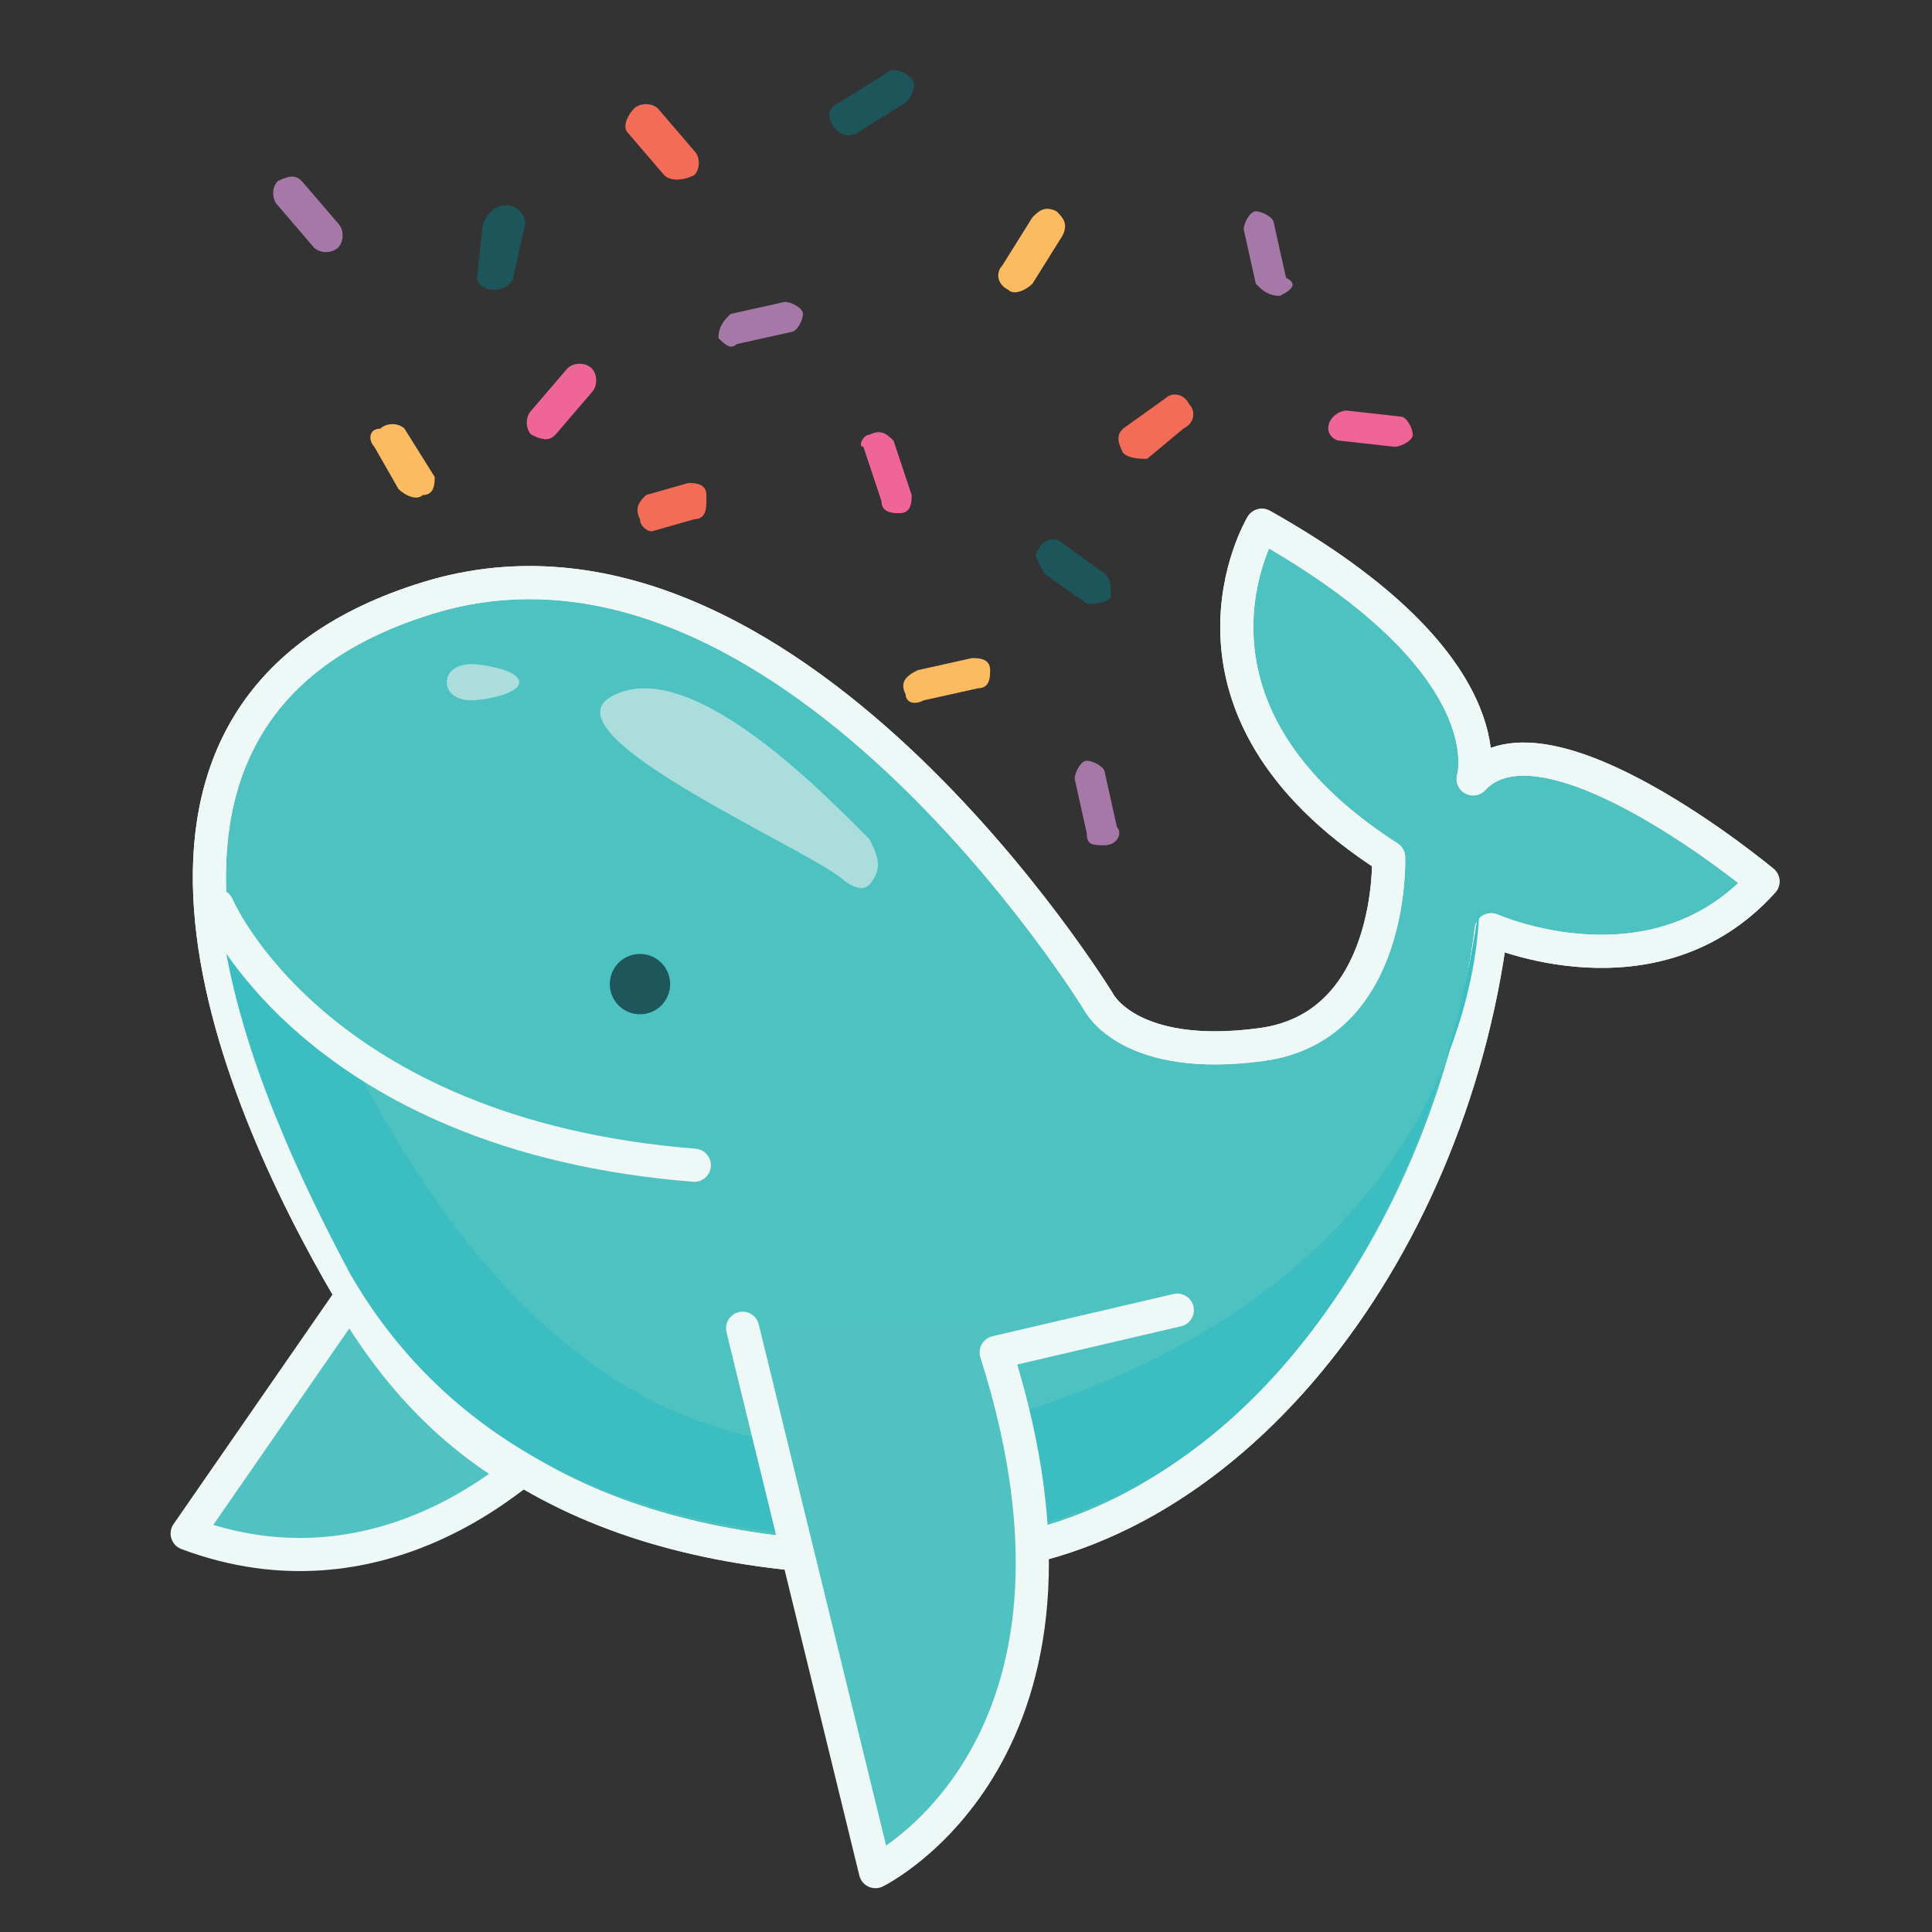 <?xml version="1.0" encoding="utf-8"?>
<!-- Generator: Adobe Illustrator 22.1.0, SVG Export Plug-In . SVG Version: 6.00 Build 0)  -->
<svg version="1.1" id="Layer_1" xmlns="http://www.w3.org/2000/svg" xmlns:xlink="http://www.w3.org/1999/xlink" x="0px" y="0px"
	 viewBox="0 0 32 32" style="enable-background:new 0 0 32 32;" xml:space="preserve">
<rect x="0" y="0" width="32" height="32" fill="#333333" stroke="none"/>
<style type="text/css">
	.st0{fill:#4DC2C1;stroke:#EEF8F7;stroke-width:0.549;stroke-linecap:round;stroke-linejoin:round;stroke-miterlimit:10;}
	.st1{fill:#4FC2C1;stroke:#EEF8F7;stroke-width:0.549;stroke-linecap:round;stroke-linejoin:round;stroke-miterlimit:10;}
	.st2{fill:#1D575B;}
	.st3{fill:#F06598;}
	.st4{fill:#FCBA61;}
	.st5{fill:#F26C57;}
	.st6{fill:#A678A8;}
	.st7{fill:#1C565A;}
	.st8{fill:#ABDDDD;}
	.st9{fill:none;stroke:#EEF8F7;stroke-width:0.549;stroke-linecap:round;stroke-linejoin:round;stroke-miterlimit:10;}
	.st10{fill:#3BBDC2;}
</style>
<g>
	<path class="st0" d="M18.2,16.6c0,0-5.2-8.5-11.1-6.7s-3.3,8.1-1.3,11.5s5.5,4.6,10,4.4c4.5-0.2,8.2-5,8.9-10.4
		c0,0,2.7,1.2,4.5-0.8c0,0-3.6-3-4.8-1.7c0,0,0.6-1.9-3.5-4.2c0,0-1.8,3,2.1,5.5c0,0,0.1,2.8-2.1,3.1S18.2,16.6,18.2,16.6z"/>
	<path class="st1" d="M3.1,25.4l2.7-3.9c0.7,1.2,1.6,2.2,2.8,2.9C8.6,24.3,6.3,26.6,3.1,25.4z"/>
	<circle class="st2" cx="10.6" cy="16.3" r="0.5"/>
	<path class="st3" d="M8.8,7.2L8.8,7.2c-0.1-0.1-0.1-0.3,0-0.4l0.6-0.7c0.1-0.1,0.3-0.1,0.4,0l0,0c0.1,0.1,0.1,0.3,0,0.4L9.2,7.2
		C9.1,7.3,9,7.3,8.8,7.2z"/>
	<path class="st4" d="M16.7,4.8L16.7,4.8c-0.2-0.1-0.2-0.3-0.1-0.4l0.5-0.8c0.1-0.1,0.2-0.2,0.4-0.1l0,0c0.1,0.1,0.2,0.2,0.1,0.4
		l-0.5,0.8C17,4.8,16.8,4.9,16.7,4.8z"/>
	<path class="st5" d="M18.6,7.5L18.6,7.5c-0.1-0.2-0.1-0.3,0-0.4l0.7-0.5c0.1-0.1,0.3-0.1,0.4,0.1l0,0c0.1,0.1,0.1,0.3-0.1,0.4
		L19,7.6C18.9,7.6,18.7,7.6,18.6,7.5z"/>
	<path class="st3" d="M22,7.1L22,7.1c0-0.2,0.2-0.3,0.3-0.3l0.9,0.1c0.1,0,0.2,0.2,0.2,0.3l0,0c0,0.1-0.2,0.2-0.3,0.2l-0.9-0.1
		C22.1,7.3,22,7.2,22,7.1z"/>
	<path class="st6" d="M21.2,4.9L21.2,4.9c-0.2,0-0.3-0.1-0.4-0.2l-0.2-0.9c0-0.1,0.1-0.3,0.2-0.3l0,0c0.1,0,0.3,0.1,0.3,0.2l0.2,0.9
		C21.5,4.7,21.4,4.8,21.2,4.9z"/>
	<path class="st6" d="M18.3,14L18.3,14C18.1,14,18,14,18,13.8l-0.2-0.9c0-0.1,0.1-0.3,0.2-0.3l0,0c0.1,0,0.3,0.1,0.3,0.2l0.2,0.9
		C18.6,13.8,18.5,14,18.3,14z"/>
	<path class="st7" d="M17.2,9.1L17.2,9.1c0.1-0.2,0.3-0.2,0.4-0.1l0.7,0.5c0.1,0.1,0.1,0.2,0.1,0.4l0,0C18.3,10,18.1,10,18,10
		l-0.7-0.5C17.2,9.3,17.1,9.2,17.2,9.1z"/>
	<path class="st7" d="M13.8,2.1L13.8,2.1c-0.1-0.2-0.1-0.3,0.1-0.4l0.8-0.5c0.1-0.1,0.3,0,0.4,0.1l0,0c0.1,0.1,0,0.3-0.1,0.4
		l-0.8,0.5C14,2.3,13.9,2.2,13.8,2.1z"/>
	<path class="st3" d="M14.4,7.2L14.4,7.2c0.2-0.1,0.3,0,0.4,0.1l0.3,0.9c0,0.1,0,0.3-0.2,0.3l0,0c-0.1,0-0.3,0-0.3-0.2l-0.3-0.9
		C14.2,7.4,14.3,7.2,14.4,7.2z"/>
	<path class="st4" d="M15,11.5L15,11.5c-0.1-0.2,0-0.3,0.2-0.4l0.9-0.2c0.1,0,0.3,0,0.3,0.2l0,0c0,0.1,0,0.3-0.2,0.3l-0.9,0.2
		C15.1,11.7,15,11.6,15,11.5z"/>
	<path class="st6" d="M11.9,5.6L11.9,5.6c0-0.2,0.1-0.3,0.2-0.4L13,5c0.1,0,0.3,0.1,0.3,0.2l0,0c0,0.1-0.1,0.3-0.2,0.3l-0.9,0.2
		C12.1,5.8,12,5.7,11.9,5.6z"/>
	<path class="st5" d="M10.5,1.8L10.5,1.8c0.1-0.1,0.3-0.1,0.4,0l0.6,0.7c0.1,0.1,0.1,0.3,0,0.4l0,0C11.3,3,11.1,3,11,2.9l-0.6-0.7
		C10.3,2.1,10.4,1.9,10.5,1.8z"/>
	<path class="st7" d="M8.4,3.4L8.4,3.4c0.2,0,0.3,0.2,0.3,0.3L8.5,4.6c0,0.1-0.2,0.2-0.3,0.2l0,0C8,4.8,7.9,4.7,7.9,4.6l0.1-0.9
		C8.1,3.5,8.2,3.4,8.4,3.4z"/>
	<path class="st4" d="M6.3,7.1L6.3,7.1C6.4,7,6.6,7,6.7,7.1l0.5,0.8C7.2,8,7.2,8.2,7,8.2l0,0c-0.1,0.1-0.3,0-0.4-0.1L6.2,7.4
		C6.1,7.3,6.1,7.1,6.3,7.1z"/>
	<path class="st6" d="M4.6,3L4.6,3C4.8,2.9,4.9,2.9,5,3l0.6,0.7c0.1,0.1,0.1,0.3,0,0.4l0,0c-0.1,0.1-0.3,0.1-0.4,0L4.6,3.4
		C4.5,3.3,4.5,3.1,4.6,3z"/>
	<path class="st5" d="M10.6,8.6L10.6,8.6c-0.1-0.2,0-0.3,0.1-0.4L11.4,8c0.1,0,0.3,0,0.3,0.2l0,0.1c0,0.1,0,0.3-0.2,0.3l-0.7,0.2
		C10.7,8.8,10.6,8.7,10.6,8.6z"/>
	<path class="st8" d="M14.5,14.5c0.1-0.2,0-0.4-0.1-0.6c-0.7-0.7-2.9-3-4.2-2.4c-1.4,0.6,3.3,2.6,3.8,3.1
		C14.3,14.8,14.4,14.7,14.5,14.5z"/>
	<path class="st8" d="M8.6,11.3c0,0.2-0.6,0.3-0.8,0.3s-0.4-0.1-0.4-0.3c0-0.2,0.2-0.3,0.4-0.3S8.6,11.1,8.6,11.3z"/>
	<path class="st9" d="M18.2,16.6c0,0-5.2-8.5-11.1-6.7s-3.3,8.1-1.3,11.5s5.5,4.6,10,4.4c4.5-0.2,8.2-5,8.9-10.4
		c0,0,2.7,1.2,4.5-0.8c0,0-3.6-3-4.8-1.7c0,0,0.6-1.9-3.5-4.2c0,0-1.8,3,2.1,5.5c0,0,0.1,2.8-2.1,3.1S18.2,16.6,18.2,16.6z"/>
	<path class="st10" d="M3.7,15.5l2,1.8c1.8,3.6,4.9,7.7,10.1,6.4c8.9-2.2,8.7-8.7,8.7-8.7c-0.7,5-3.5,9.4-7.5,10.3
		c0.1,3.9-2.6,5.2-2.6,5.2l-1.3-5.1c-3.2-0.3-5.8-1.7-7.3-4.3C5,19.6,4,17.5,3.7,15.5"/>
	<path class="st9" d="M3.6,15c0,0,1.6,3.8,7.9,4.3"/>
	<path class="st1" d="M12.3,22l2.2,9c0,0,4.1-2,2-8.6l3-0.7"/>
</g>
</svg>
